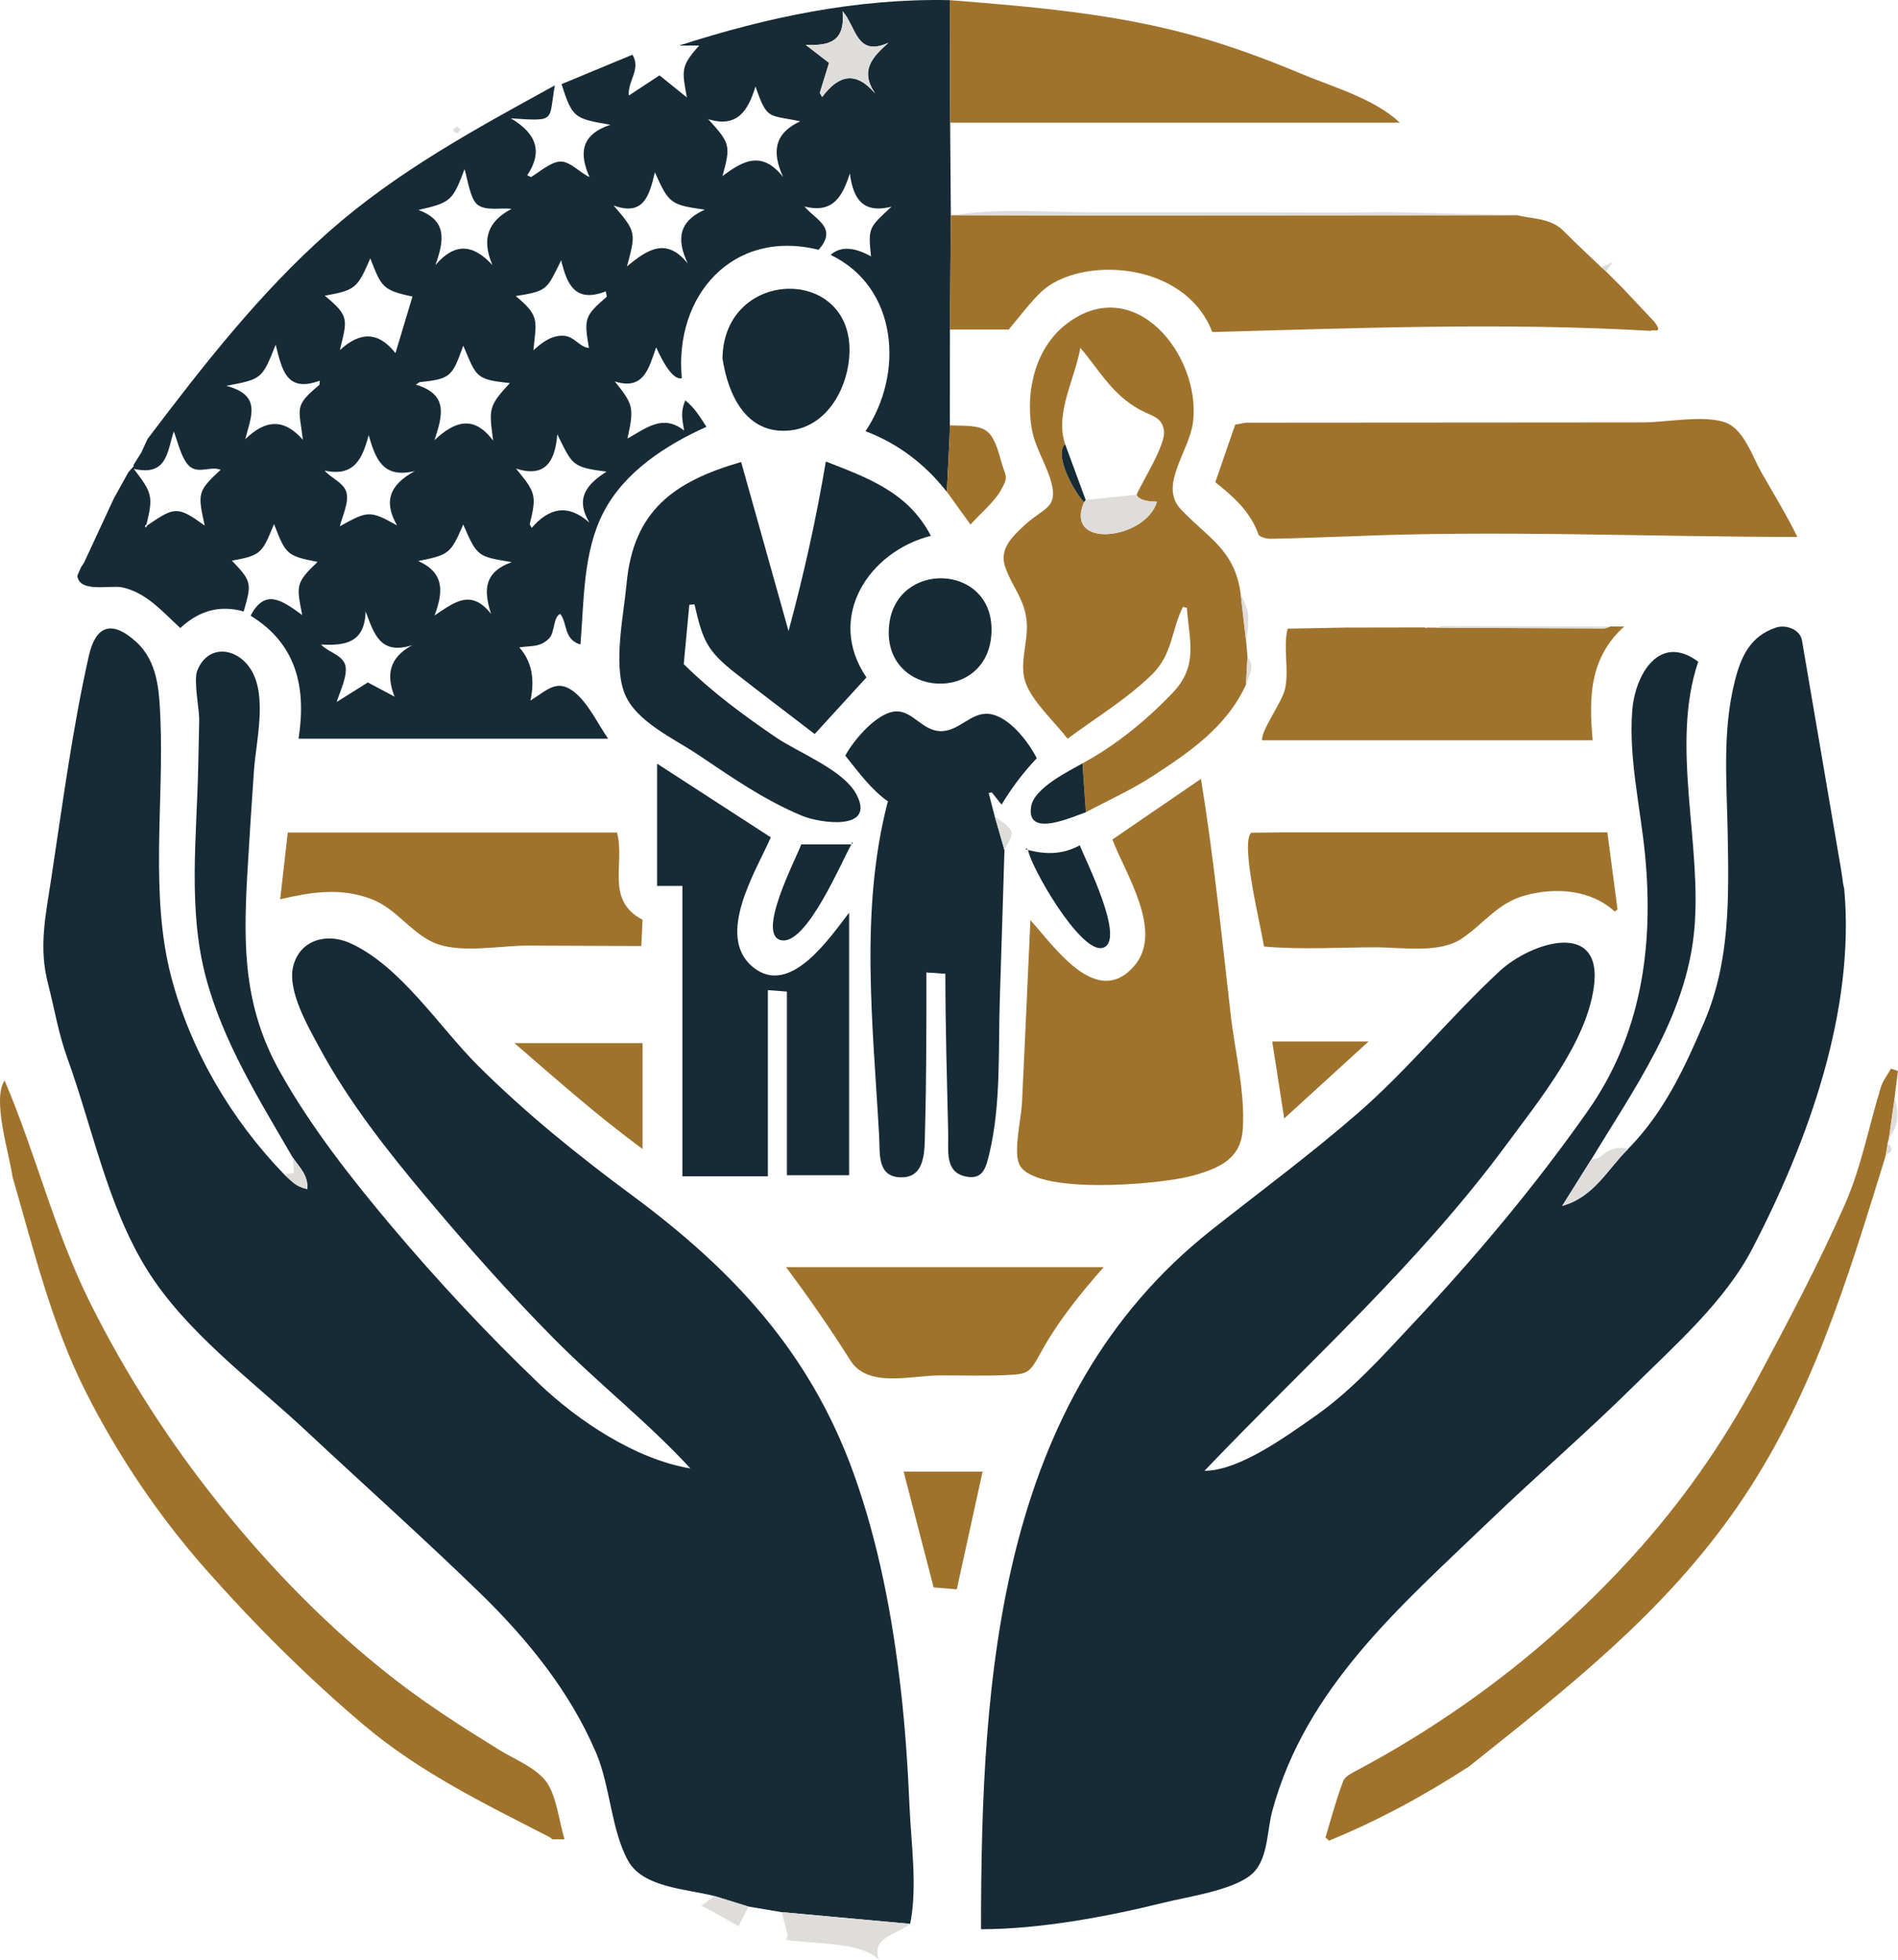 <?xml version="1.0" encoding="UTF-8"?><svg id="uuid-acb1279f-dc30-4979-a472-a91915be1bd2" xmlns="http://www.w3.org/2000/svg" viewBox="0 0 265.54 274.16"><g id="uuid-2cc5866d-c41d-4c58-bdcc-a097cf0f0d8d"><path d="M227.78,160.69c5-5.06,7.92-11.34,10.66-17.77,3.65-8.54,3.43-17.51,3.27-26.49-.13-7.08-.76-14.2,1-21.17.82-3.27,2.09-6.28,5.76-7.48,1.44-.47,3.38.3,3.63,1.76,1.83,10.66,3.64,21.33,5.46,31.99.12.69.2,1.39.3,2.08.05.25.11.49.16.74,1.54,17.01-5.04,35.28-12.86,50.3-3.82,7.35-10.76,13.45-16.6,19.22-6.53,6.46-13.51,12.46-20.13,18.82-12.45,11.95-25.75,23.32-30.43,40.6-.81,2.98-.54,7.03-3.08,9.02-2.75,2.15-8.76,2.98-12.22,3.84-7.9,1.96-17.31,3.69-25.45,3.69,0-35.33,2.38-74.2,32.23-97.79,6.87-5.43,13.9-10.62,20.51-16.37,7.1-6.18,12.95-13.49,19.83-19.86,4.33-4.01,14.48-7.31,13.17,2.24-1.08,7.82-7.67,15.85-12.21,22.01-12.41,16.83-27.91,30.61-42.27,45.65,4.85,0,11.47-4.85,15.36-7.56,5.25-3.66,9.53-8.47,13.88-13.11,8.78-9.35,17.01-19.16,24.39-29.66,7.48-10.65,9.24-22.93,8.02-35.73-.63-6.61-2.33-13.65-1.8-20.31.4-4.99,3.79-10.86,9.23-6.8-3.94,11.65.59,25.52-.56,37.61-1.14,12.07-8.36,22.02-14.44,32.09-1.34,2.14-2.69,4.28-4.03,6.43,4.52-1.28,6.35-5.17,9.22-7.96Z" style="fill:#172b36;"/><path d="M132.47,68.8c-3.02-3.86-6.79-6.74-11.38-8.49,5.4-8.03,4.59-20.11-4.88-24.66q2.02-1.81,5.65.21c-.47-4.17-.16-4.09,2.86-6.95-4.01,1.01-5.36-1.11-5.82-4.65-1.01,3.12-2.3,5.67-6.35,4.62,1.53,1.85,4.72,2.97,1.97,6.06-11.98-2.99-20.23,6.4-19.13,17.97q-1.48.31-3.59-4.32c-1.03,2.91-1.72,6.06-5.79,4.76,2.67,3.28,2.69,3.75,1.78,7.99,2.66-1.49,4.98-3.46,7.92-1.12-.29-1.73-.51-2.64.17-4.22,1.34,1.08,2.02,2.27,2.96,3.7-5.65,2.53-11.48,6.29-14.4,11.94-2.9,5.59-2.72,12.39-3.23,18.51-2.39-.71-1.8-3.01-2.83-4.28-1.01.43-.73,2.62-1.57,3.44-1.27,1.25-2.43.98-4.16,1.24q2.55,2.84,1.56,7.44c2.36-1.47,3.72-3.12,6.16-1.18,1.91,1.52,3.32,4.51,4.71,6.51h-43.31c1.12-7.21-.31-13.29-6.71-17.2,2.06-3.96,4.51-2.04,7.22-.1-.81-4.12-.94-4.49,2.15-7.43-4.32-.82-4.47-1.08-6.09-5.29-1.62,3.89-1.68,4.41-5.9,5.11,2.78,2.9,2.8,3.17,1.65,7.12-3.5-1.01-6.42.04-8.86,2.31-2.53-2.29-4.72-4.95-8.15-5.69-1.61-.35-6,.82-6.26-1.62.16-.37.32-.75.48-1.12.16-.26.33-.52.49-.78,1.37-2.96,2.75-5.92,4.12-8.88.67-1.21,1.34-2.42,2.01-3.63,0,0-.04.03-.04.03.13-.15.27-.3.4-.46,0,0-.03.03-.03.03.13-.15.26-.3.39-.44.08-.07.09-.15.03-.24.36-.57.72-1.14,1.08-1.71.3-.64.59-1.29.89-1.93,7.72-10.2,15.7-20.45,25.33-28.96,9.56-8.45,20.54-14.4,31.66-20.5-.92,5.02.3,5.04-6.16,4.61,3.63,2.14,4.48,4.7,2.29,7.97.18.08.35.16.53.24,1.15-.67,2.9-2.24,4.26-2.16,1.32.07,2.65,1.6,3.92,2.16-1.42-3.24-1.29-5.89,2.92-7.31-4.97-.87-5.29-.87-6.83-5.68,3.33-1.39,6.55-2.72,9.92-4.12,1.25,2.03-.71,3.7-.5,5.71,1.47-.96,2.88-1.89,4.29-2.82,1.26,1.01,2.38,1.92,3.83,3.09-.7-3.8-.88-4.36,1.72-7.26h-2.8C107.35,2.39,119.88-.25,132.88.02c.02,5.71.03,11.43.05,17.14.03,4.32.07,8.64.1,12.95-.05,5.32-.09,10.64-.13,15.96,0,4.48,0,8.95-.01,13.43-.02.7-.02,1.4-.06,2.11-.11,2.4-.24,4.79-.36,7.19ZM20.59,73.5c3.86-2.63,4.22-2.75,8.05.01-.98-4.47-1.05-4.78,2.23-7.8-1.35-.51-2.73.41-3.99-.24-1.41-.72-2.03-3.83-2.57-5.13-.93,2.88-.92,6.3-5.59,5.24,2.54,3.33,2.75,3.8,1.77,7.79-.23.15-.26.28-.08.42.06-.1.12-.19.18-.29ZM74.62,49c1.17-1.07,2.55-2.12,4.2-2.04,1.55.07,2.26,1.61,3.57,1.71-.7-4.16-.61-4.46,2.5-7.17-.04-.25-.09-.5-.13-.75-4.36,1.7-5.45-1.06-6.25-4.34-2.03,4.07-1.8,4.28-6.35,5,3.35,2.8,2.9,3.36,2.46,7.63-.09-.05-.19-.1-.28-.15.09.04.18.08.28.11ZM64.81,48.36c-1.54,4.24-1.68,4.65-6.1,5.09-.18.12-.36.23-.54.35,4.69,1.39,3.68,4.47,2.62,7.76,2.85-2.67,5.5-3.54,8.2.07-.56-4.45-.71-4.76,2.34-8.05-4.87-.5-4.65-.89-6.51-5.22ZM51.81,36.14c-1.82,4.15-2.03,4.44-6.37,5.22,3.53,2.91,3.12,3.37,2.11,7.61,2.81-2.58,5.36-2.65,7.78.42.09-.31,2.41-8.03,2.38-7.91-4.23-.89-4.35-1.37-5.9-5.34ZM65,23.64c-1.68,4.46-1.92,4.69-6.46,5.73,4.1,1.49,3.57,4.35,2.38,7.7,2.7-3.13,5.21-2.98,7.97,0-1.56-3.66-.61-6.14,2.68-7.85-1.47-.21-3.71.37-4.86-.67-.95-.87-1.33-3.65-1.72-4.9ZM101.08,24.62c2.77-2.03,5.42-3.7,8.48.13-1.6-3.5-1.23-6.1,2.39-7.78-4.43-.95-4.62-.11-6.25-4.88-1.04,3.39-2.53,5.83-6.61,4.58,3.05,3.36,3.18,3.67,1.99,7.95ZM58.03,65.89c-4.54,1.09-5.5-1.79-6.45-5.02-.86,3.2-1.98,5.88-6.16,4.95.84,1,2.49,1.62,2.98,2.84.56,1.41-.52,3.54-.85,4.95,3.9-2.17,4.2-2.25,8-.12-1.92-3.35-1.05-5.68,2.48-7.6ZM71.61,78.63c-4.71-.8-4.83-.68-6.8-5.27-1.75,4.1-2.03,4.26-6.3,5.11,3.81,1.7,3.45,4.48,2.29,7.61,2.64-1.72,5.06-3.86,7.9-.21-1.02-3.21-1.08-5.83,2.91-7.25ZM85.82,28.72c3.29,3.77,3.12,3.89,1.9,8.55,2.9-2.44,5.55-4.1,8.51-.4-1.61-3.36-1.3-5.91,2.37-7.54-4.83-.69-5.02-.88-6.98-5.23-.78,3.3-1.58,6.19-5.81,4.63ZM34.31,61.44c2.77-2.71,5.37-3,8.06.07-.49-4.44-1.34-4.67,2.31-7.67.02-.2.05-.4.07-.6-4.74,1.77-5.32-1.65-6.18-5.03-1.93,4.89-1.99,4.8-6.91,5.76,5.12,1.33,3.37,4.42,2.66,7.47ZM72.18,65.53c2.74,3.32,2.94,3.72,1.93,7.8.09.17.19.33.28.5,2.41-2.76,4.99-3.44,8.07-.74-2.03-3.39-.38-5.35,2.4-7.12-4.89-.62-4.76-.94-6.89-5.22-.32,3.97-1.8,6.07-5.79,4.79ZM51.46,95.45c1.28.68,2.51,1.33,3.74,1.99-1.17-3.01-.81-5.41,2.47-7.2-4.49,1.43-5.35-1.61-6.52-4.73-.11,4.43-2.89,4.82-6.23,4.64.92,1.03,2.75,1.37,3.31,2.67.61,1.39-.74,4.03-1.12,5.36,1.76-1.1,3.06-1.91,4.34-2.72ZM114.69,12.99c.11.19.23.39.34.58,2.27-3.04,4.65-3.72,7.41-.49-2.2-3.22-.38-5.1,1.86-7.09-4.52,2.05-4.49-2.24-6.42-4.41.43,4.43-2.08,4.82-5.15,4.71,1.11.85,2.21,1.7,3.26,2.51-.46,1.49-.88,2.85-1.3,4.21Z" style="fill:#172b36;"/><path d="M188.37,75.03c-3.54.12-7.09.27-10.63.33-.58,0-1.55-.25-1.68-.62-1.18-3.34-3.76-5.47-6.03-7.29.95-2.75,1.82-5.27,2.78-8.06.24-.04.86-.16,1.49-.27,15.11-.01,30.22-.02,45.33-.03,3.45,0,6.89,0,10.34-.01,3.11,0,8.86-1.14,11.68.12,2.41,1.08,3.57,4.76,4.81,6.93,1.7,2.97,3.49,5.89,5,8.97-20.96,0-42.16-.99-63.09-.06Z" style="fill:#a0732d;"/><path d="M1.75,164.61c-.4-3.09-2.91-10.81-1.11-13.49,4.38,10.24,6.94,21.02,11.97,31.1,5.04,10.09,11.17,19.62,18.24,28.4,7.16,8.89,15.22,17.15,24.24,24.17,4.74,3.69,9.75,6.88,14.85,10.02,2.02,1.24,5.05,2.44,6.49,4.4,1.44,1.97,1.83,5.73,2.55,8.05h-1.66s0,.02,0,.02c-.14-.11-.28-.21-.42-.32-9.07-4.65-18.11-9.03-25.96-15.65-7.87-6.64-15.31-14.07-22.13-21.78-6.57-7.43-12.33-15.97-16.8-24.83-4.81-9.53-7.3-19.9-10.26-30.1Z" style="fill:#a0732d;"/><path d="M263.86,161.49c-.07.08-.1.17-.08.28-5.37,17.36-10.33,34.02-20.82,49.13-10.18,14.67-23.6,25.15-37.41,36.16-6.24,4.05-12.74,7.59-19.62,10.39-.16-.15-.33-.3-.49-.45.8-2.63,1.5-5.31,2.48-7.88.27-.7,1.33-1.18,2.11-1.6,14.45-7.74,27.24-17.63,38.27-29.72,6.82-7.48,12.64-15.74,17.42-24.66,4.36-8.13,8.7-16.3,12.41-24.73,2.28-5.18,3.34-10.9,5.02-16.36.28-.92.93-1.72,1.41-2.58.32.11.65.22.97.33-.16,1.29-.32,2.59-.48,3.88-.26,1.82-.51,3.64-.77,5.46-.06.25-.12.5-.18.75-.09.54-.17,1.07-.26,1.61Z" style="fill:#a0732d;"/><path d="M40.94,161.88c-4.67-8.07-9.68-16.03-12.12-25.12-2.56-9.51-1.29-19.74-1.09-29.47.05-2.18.1-4.36.14-6.53.03-1.55-.82-5.54-.28-6.94,1.48-3.78,5.57-3.31,7.53-.15,2.31,3.74.7,10,.41,14.12-.34,4.89-.66,9.78-.94,14.67-.56,9.99-.48,18.41,4.55,27.4,4.3,7.7,10.02,14.98,15.69,21.71,6.4,7.59,13.37,15.06,20.55,21.93,5.5,5.26,13.6,10.63,21.21,11.89-5.93-6.44-12.95-11.94-19.12-18.18-6.22-6.28-12.08-12.91-17.76-19.67-5.5-6.55-10.93-13.43-15.01-20.99-1.57-2.92-4.53-7.95-3.68-11.39.93-3.75,4.72-4.67,7.86-3.29,7.09,3.12,12.61,11.82,17.95,17.14,6.71,6.68,13.96,12.53,21.56,18.15,14.27,10.56,24.99,22.07,31.08,39.04,3.44,9.61,5.35,19.74,6.53,29.86.64,5.53,1.01,11.09,1.25,16.65.23,5.27,1.12,11.21.09,16.38-6-.55-11.99-1.09-17.99-1.64-1.55-.26-3.09-.52-4.64-.78-1.58-.49-3.17-.98-4.75-1.47-4.01-1.02-10.03-1.18-12.1-4.96-2.36-4.3-2.49-10.45-4.46-15.07-3.67-8.6-9.63-15.93-16.29-22.4-7.95-7.72-16.24-15.12-24.33-22.68-7.52-7.02-16.78-13.74-22.26-22.58-5.47-8.83-7.57-19.74-11.07-29.43-1.29-3.56-1.79-6.83-2.73-10.48-1.33-5.13-.34-9.52.45-14.73,1.58-10.36,2.95-20.87,5.25-31.1.93-4.14,3.1-5.19,6.61-2.01,3.05,2.76,3.24,6.83,3.41,10.68.51,11.75-1.5,24.72,1.51,36.17,2.72,10.33,8.39,19.98,15.8,27.64,1.17,1.07,1.67,1.74,3.25,2.07.13-1.9-.97-2.88-2.05-4.43Z" style="fill:#172b36;"/><path d="M132.89,46.08c.04-5.32.09-10.64.13-15.96.19,0,.39-.01.58-.02,7.93.02,15.86.05,23.8.04,18.27,0,36.54-.03,54.82-.04,2.25.55,4.74.37,6.57,2.24,1.71,1.73,3.5,3.38,5.26,5.06.22.19.44.38.65.57.38.38.76.77,1.14,1.15.4.4.81.8,1.21,1.21,1.46,1.55,2.92,3.09,4.37,4.64l.32.45c.8,1.27-.55.55-.79.86-20.27-1.19-41.05-.39-61.34.16-3.93-10.12-18.65-10.6-23.92-5.63-1.58,1.49-2.87,3.29-4.57,5.28h-8.23Z" style="fill:#a0732d;"/><path d="M174.31,95.78c-2.71,5.9-7.85,9.38-13.01,12.75-2.97,1.94-6.25,3.4-9.38,5.08-.16-2.28-.32-4.56-.48-6.84,4.64-2.5,8.94-6.02,12.58-9.82,3.59-3.76,2.43-7.04,2.02-11.94-.18-.04-.36-.08-.54-.13-1.67,3.37-1.41,6.58-4.33,9.46-3.45,3.4-7.93,6.09-11.81,8.99-1.71-2.26-5.01-5.25-5.9-7.92-.87-2.59.32-5.42.2-8.11-.16-3.42-2.07-5.14-3.04-8.04-.82-2.45.91-4.15,2.84-5.91,2.48-2.27,4.54-2.27,3.66-5.73-.68-2.67-2.32-4.94-2.79-7.75-.87-5.17.52-11.25,4.91-14.59,9.5-7.22,18.75,4.4,17.68,13.69-.47,4.1-4.85,8.9-1.75,12.22,3.74,4,7.49,5.61,8.38,11.68.27,2.34.54,4.69.81,7.03.06.65.11,1.31.17,1.96-.07,1.31-.14,2.61-.21,3.92ZM151.67,70.24c-2.86,6.67,8.64,5.23,10.19-.06q-2.51-.05-2.85-.99c.83-1.9,4.13-7.02,3.83-8.98-.28-1.89-1.68-2-3.21-2.82-4.07-2.18-5.63-5.39-8.49-8.74-.75,4.43-3.59,9.1-2.12,13.49-1.64,1.49,1.35,6.81,2.64,8.1Z" style="fill:#a0732d;"/><path d="M130.25,74.94c-8.74,2.22-14.74,11.42-9.03,19.81-2.37,2.59-4.65,5.09-7.24,7.92-3.71-2.85-7.44-5.66-11.12-8.54-4.06-3.18-4.55-4.68-5.7-9.6-.24.02-.48.04-.72.06-.26,2.73-.51,5.45-.78,8.3,3.93,3.89,8.39,7.18,12.95,10.28,3.07,2.08,9.34,4.5,11.17,7.87,2.86,5.26-5.07,4.1-7.53,3.08-5.25-2.17-9.9-5.41-14.6-8.57-3.3-2.22-8.77-4.64-10.29-8.62-1.58-4.14-.1-10.92.3-15.27.93-10.21,6.61-14.32,16.03-17.04,2.19,7.8,4.35,15.5,6.63,23.64,2.14-7.9,3.86-15.64,5.22-23.71,5.63,2.21,11.48,4.2,14.69,10.39Z" style="fill:#172b36;"/><path d="M155.63,117.42c3.96-2.71,7.97-5.45,12.39-8.48,1.79,10.96,2.9,22.02,4.17,33.05.59,5.13,2.06,10.92,1.67,16.08-.3,4-3.23,5.35-7.15,6.41-4.61,1.24-22.28,2.72-24.14-1.7-.78-1.86.31-6.43.41-8.48.13-2.83.27-5.67.4-8.5.26-5.7.52-11.4.78-17.1,3.38,3.72,9.27,12.45,14.51,6.42,4.18-4.8-1.17-12.81-3.04-17.69Z" style="fill:#a0732d;"/><path d="M124.26,112.12c-2.47-1.77-4.1-4.07-6-6.43,1.14-2.13,4.54-6.23,7.25-6.19,2.19.03,3.54,2.62,5.93,2.76,2.7.15,4.37-2.7,6.92-2.41,2.81.32,5.52,3.91,6.69,6.2-1.96,2.09-3.45,4.07-4.93,6.49-.49-.62-.92-1.17-1.36-1.71-.15.03-.29.05-.44.08.28,1.09.57,2.18.85,3.27.45,1.58.9,3.15,1.36,4.73-.22,6.95-.42,13.91-.65,20.86-.23,7.01.19,14.65-1.45,21.51-.47,1.98-.87,3.88-3.48,3.24-2.78-.68-2.24-3.63-2.29-5.93-.17-7.47-.4-14.92-.4-22.39-.92-.06-1.55-.1-2.65-.18,0,7.44.01,14.88-.2,22.33-.07,2.53.13,6.49-3.51,6.32-3.21-.15-2.77-3.38-2.9-5.71-.86-15.57-2.76-31.59,1.2-46.81,0,0,.06.05.06.05v-.08Z" style="fill:#172b36;"/><path d="M107.44,164.53h-11.97v-40.62h-3.54v-17.1c5.36,3.47,10.54,6.83,15.91,10.31-2,4.6-7.86,13.8-2.47,18.17,5.2,4.21,10.75-4.21,13.43-7.63v36.72h-8.71v-25.69c-1.01-.08-1.55-.12-2.66-.2v26.04Z" style="fill:#172b36;"/><path d="M132.93,17.16c-.02-5.71-.03-11.43-.05-17.14,11.47.92,22.91,1.85,34.05,4.94,5.18,1.44,10.23,3.3,15.18,5.38,4.46,1.87,10.15,3.45,13.74,6.82h-62.92Z" style="fill:#a0732d;"/><path d="M225.31,87.63h1.92c-4.9,4.43-4.94,10.02-4.41,15.91h-46.24c-.2-1.34,2.86-5.41,3.23-7.28.54-2.72-.32-5.73.34-8.33,2.72-.05,5.44-.1,8.16-.15,3.68,0,7.36-.01,11.04-.02,0,0,.16.07.16.07l.17-.05c.42,0,.83,0,1.25.01,7.82.04,15.65.08,23.47.1.3,0,.61-.17.91-.27Z" style="fill:#a0732d;"/><path d="M178.96,116.42h45.92c.47,3.58.95,7.19,1.42,10.79-.13.09-.27.19-.4.28-3.34-3.08-8.32-3.41-12.55-2.24-3.86,1.07-5.72,3.93-8.84,6.03-3.17,2.13-8.36,1.21-12.16,1.22-5.13.01-10.41.35-15.52-.11-.31-2.39-3.38-14.51-1.77-15.92,1.3-.01,2.59-.03,3.89-.04Z" style="fill:#a0732d;"/><path d="M86.32,116.44c1.18,4.33-1.71,9.43,3.58,12.21-.05,1.09-.12,2.31-.18,3.67-5.3,0-10.6-.05-15.9-.06-3.97,0-9.59,1.18-13.21-.45-3.25-1.47-5.19-4.77-8.74-6.09-4.33-1.61-8.33-.94-12.67.06.38-3.36.72-6.3,1.06-9.33h46.05Z" style="fill:#a0732d;"/><path d="M154.41,177.23c-3.27,3.72-6.4,7.59-8.79,11.94-1.61,2.93-1.76,3.03-4.96,3.17-3.03.13-6.09.03-9.12.04-4.2.01-10.12,1.81-12.59-2.13-2.82-4.48-5.79-8.74-8.98-13.02h44.45Z" style="fill:#a0732d;"/><path d="M101.08,50.14c.17-12.96,18.91-13.04,17.72-.02-.43,4.68-3.37,9.66-8.42,10.1-6.05.53-8.53-5.07-9.3-10.08Z" style="fill:#172b36;"/><path d="M138.72,88.03c.03,10.65-15.49,9.79-14.32-.65,1.01-8.98,14.31-8.55,14.32.65Z" style="fill:#172b36;"/><path d="M89.9,145.9v14.81c-6.38-4.69-11.92-9.62-17.93-14.81h17.93Z" style="fill:#a0732d;"/><path d="M133.86,222.3c-1.14-.09-2.28-.19-3.24-.27-1.41-5.45-2.79-10.77-4.2-16.2h11.05c-1.18,5.4-2.39,10.88-3.61,16.47Z" style="fill:#a0732d;"/><path d="M132.47,68.8c.12-2.4.24-4.79.36-7.19.03-.7.04-1.41.06-2.11,4.89.09,5.81-.05,7.16,4.95.63,2.34,1.16,2.03-.08,4.22-.9,1.58-2.96,3.3-4.19,4.7-1.07-1.48-2.19-3.03-3.31-4.58Z" style="fill:#a0732d;"/><path d="M143.77,118.87c2.44.64,4.85.71,7.3-.64.72,1.92,6.63,13.55,3.15,14.36-3.11.71-10.03-11.36-10.41-13.76l-.03.05Z" style="fill:#172b36;"/><path d="M191.47,145.67c-3.91,3.57-7.76,7.08-11.8,10.77-.57-3.64-1.1-7.1-1.68-10.77h13.48Z" style="fill:#a0732d;"/><path d="M119.13,118.08c-1.42,2.45-6.28,14.17-9.84,13.43-3.52-.74,2-11.23,2.81-13.4h7.08l-.05-.03Z" style="fill:#172b36;"/><path d="M109.36,267.45c6,.55,11.99,1.09,17.99,1.64-1.93,1.53-5.53,1.83-4.36,5.07-2.36-2.64-9.67-2.23-13.03-2.84.08-.19.17-.39.25-.58-.28-1.1-.57-2.19-.85-3.29Z" style="fill:#dfddda;"/><path d="M151.44,106.77c.16,2.28.32,4.56.48,6.84-1.86.61-8.4,3.7-7.66-.81.42-2.58,5.24-4.93,7.19-6.03Z" style="fill:#172b36;"/><path d="M212.22,30.09c-18.27.02-36.54.04-54.82.04-7.93,0-15.86-.03-23.8-.04,6.26-1.02,12.99-.39,19.33-.39,7.04,0,14.08,0,21.12,0,6.64,0,13.3.11,19.94-.04" style="fill:#dfddda;"/><path d="M227.78,160.69c-2.87,2.79-4.7,6.68-9.22,7.96,1.34-2.14,2.69-4.28,4.03-6.43.46-.15,1.04-.17,1.37-.46,1.12-.99,2.33-1.47,3.82-1.08Z" style="fill:#dfddda;"/><path d="M99.97,265.2c1.58.49,3.17.98,4.75,1.47-.42.84-.84,1.68-1.39,2.76-1.74-.97-3.42-2.01-5.21-2.88.62-.45,1.23-.9,1.85-1.35Z" style="fill:#dfddda;"/><path d="M225.31,87.63c-.3.09-.61.27-.91.27-7.82-.02-15.65-.06-23.47-.1.31-.08.62-.22.94-.22,7.82,0,15.63.03,23.45.06Z" style="fill:#dfddda;"/><path d="M40.94,161.88c1.08,1.55,2.18,2.53,2.05,4.43-1.58-.33-2.08-1-3.25-2.07.47-.07.94-.14,1.39-.2-.08-.82-.14-1.49-.2-2.15Z" style="fill:#dfddda;"/><path d="M140.53,118.9c-.45-1.58-.9-3.15-1.36-4.73.82.7,1.99,1.26,2.33,2.15.25.64-.61,1.71-.97,2.58Z" style="fill:#dfddda;"/><path d="M174.36,89.91c-.27-2.34-.54-4.69-.81-7.03.37,1.02.96,2.01,1.07,3.06.13,1.3-.15,2.65-.25,3.97Z" style="fill:#dfddda;"/><path d="M188.31,87.78c-2.72.05-5.44.1-8.16.15,2.72-.05,5.44-.1,8.16-.15Z" style="fill:#dfddda;"/><path d="M264.3,159.13c.26-1.82.51-3.64.77-5.46.66,1.95.54,3.79-.77,5.46Z" style="fill:#dfddda;"/><path d="M174.31,95.78c.07-1.31.14-2.61.21-3.92,1.16,1.37.22,2.63-.21,3.92Z" style="fill:#dfddda;"/><path d="M178.96,116.42c-1.3.01-2.59.03-3.89.04,1.3-.01,2.59-.03,3.89-.04Z" style="fill:#dfddda;"/><path d="M64.43,18.13c-.34.61-.68.63-1.03.08.33-.56.67-.59,1.03-.08Z" style="fill:#dfddda;"/><path d="M263.86,161.49c.09-.54.17-1.07.26-1.61.66.66.8,1.23-.26,1.61Z" style="fill:#dfddda;"/><path d="M227.05,40.31c-.4-.4-.81-.8-1.21-1.21.4.4.81.8,1.21,1.21Z" style="fill:#dfddda;"/><path d="M224.7,37.96c-.22-.19-.44-.38-.65-.57.37-.17.74-.34,1.58-.72-.51.71-.71,1-.92,1.29Z" style="fill:#dfddda;"/><path d="M231.75,45.41l-.32-.45.32.45Z" style="fill:#dfddda;"/><path d="M143.8,118.82c-.09,0-.19.01-.28.02.03-.08.05-.16.08-.25.06.09.11.18.17.27,0,0,.03-.05.03-.05Z" style="fill:#172b36;"/><path d="M119.19,118.11c-.02-.09-.05-.17-.07-.26.08,0,.16.01.24.02-.08.07-.15.14-.23.21,0,0,.05.03.05.03Z" style="fill:#172b36;"/><path d="M199.67,87.78l-.17.05s-.16-.07-.16-.07c.12-.12.22-.11.33.02Z" style="fill:#dfddda;"/><path d="M114.69,12.99c.42-1.36.84-2.72,1.3-4.21-1.05-.81-2.16-1.66-3.26-2.51,3.07.11,5.58-.28,5.15-4.71,1.94,2.17,1.9,6.46,6.42,4.41-2.23,1.99-4.06,3.88-1.86,7.09-2.77-3.23-5.14-2.55-7.41.49-.11-.19-.23-.39-.34-.58Z" style="fill:#dfddda;"/><path d="M151.89,69.93c2.37-.25,4.75-.49,7.12-.74q.34.94,2.85.99c-1.56,5.29-13.05,6.73-10.2.06.08-.1.15-.2.23-.3Z" style="fill:#dfddda;"/><path d="M151.89,69.93c-.08.1-.15.2-.23.3-1.3-1.29-4.28-6.61-2.64-8.1.96,2.6,1.91,5.2,2.87,7.79Z" style="fill:#172b36;"/></g></svg>